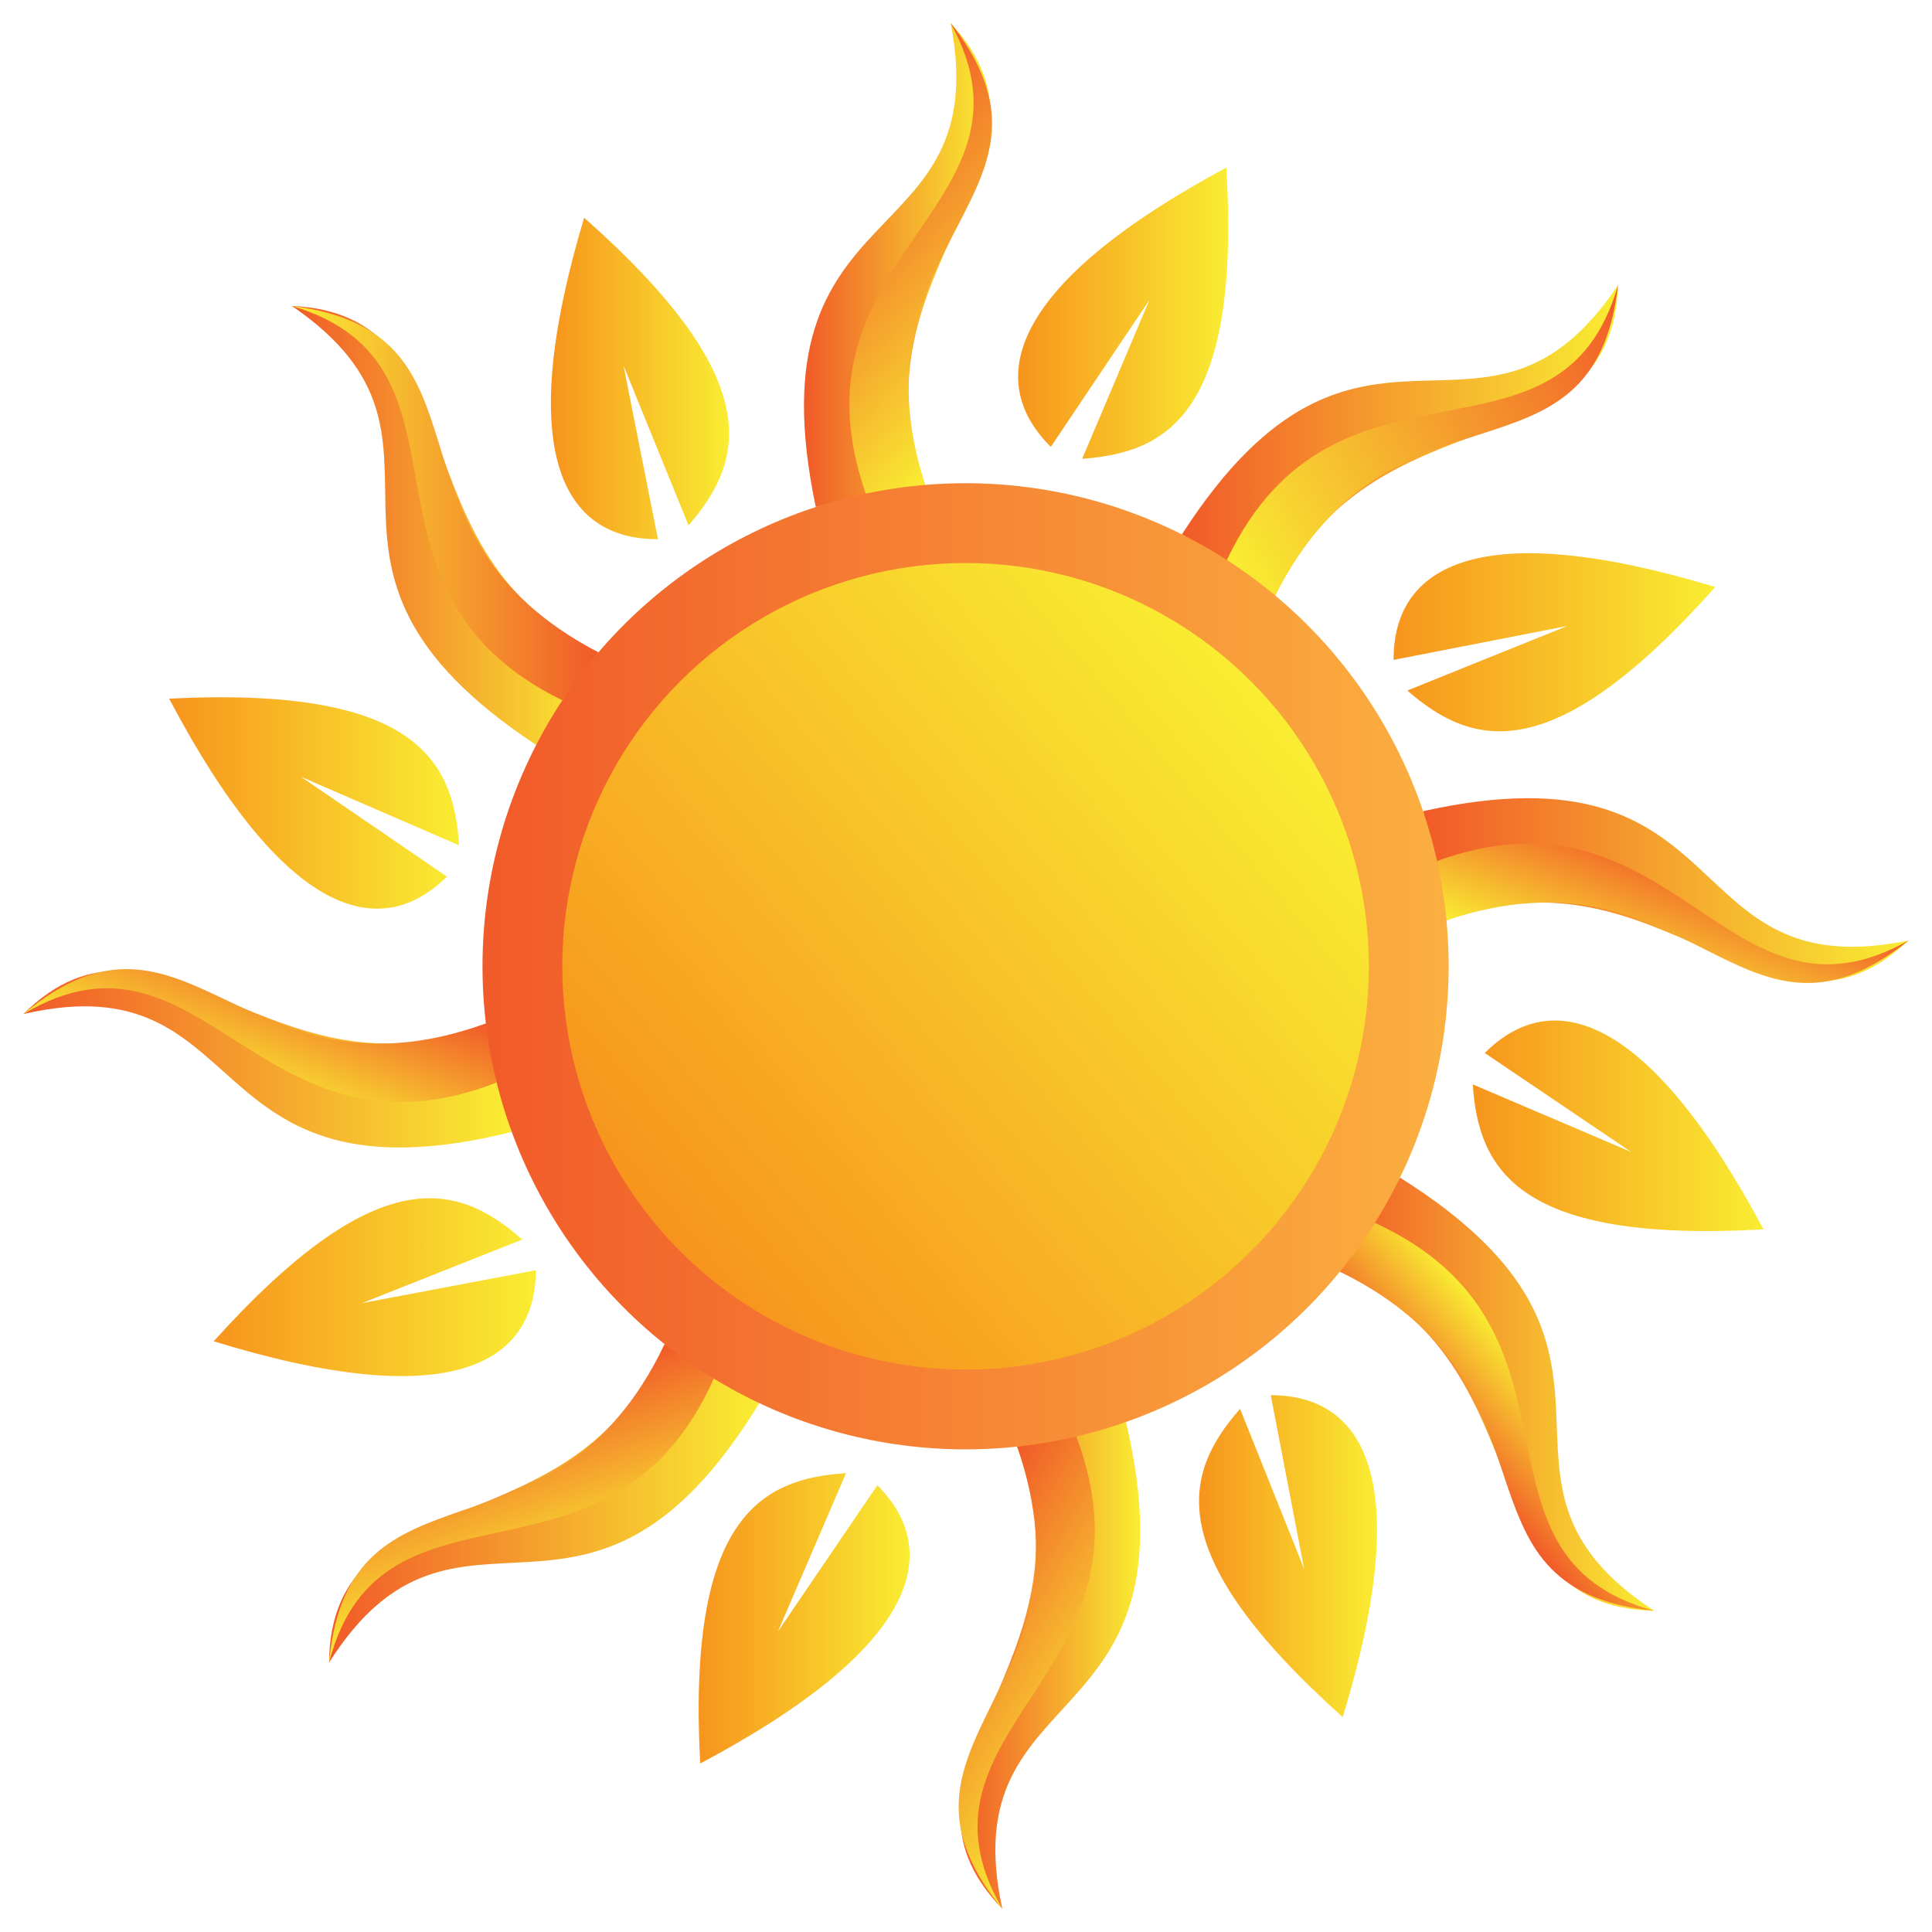<svg id="Layer_1" data-name="Layer 1" xmlns="http://www.w3.org/2000/svg" xmlns:xlink="http://www.w3.org/1999/xlink" viewBox="0 0 2000 2000"><defs><style>.cls-1{fill:url(#linear-gradient);}.cls-2{fill:url(#linear-gradient-2);}.cls-3{fill:url(#linear-gradient-3);}.cls-4{fill:url(#linear-gradient-4);}.cls-5{fill:url(#linear-gradient-5);}.cls-6{fill:url(#linear-gradient-6);}.cls-7{fill:url(#linear-gradient-7);}.cls-8{fill:url(#linear-gradient-8);}.cls-9{fill:url(#linear-gradient-9);}.cls-10{fill:url(#linear-gradient-10);}.cls-11{fill:url(#linear-gradient-11);}.cls-12{fill:url(#linear-gradient-12);}.cls-13{fill:url(#linear-gradient-13);}.cls-14{fill:url(#linear-gradient-14);}.cls-15{fill:url(#linear-gradient-15);}.cls-16{fill:url(#linear-gradient-16);}.cls-17{fill:url(#linear-gradient-17);}.cls-18{fill:url(#linear-gradient-18);}.cls-19{fill:url(#linear-gradient-19);}.cls-20{fill:url(#linear-gradient-20);}.cls-21{fill:url(#linear-gradient-21);}.cls-22{fill:url(#linear-gradient-22);}.cls-23{fill:url(#linear-gradient-23);}.cls-24{fill:url(#linear-gradient-24);}.cls-25{fill:url(#linear-gradient-25);}.cls-26{fill:url(#linear-gradient-26);}</style><linearGradient id="linear-gradient" x1="302.208" y1="543.934" x2="619.494" y2="543.934" gradientUnits="userSpaceOnUse"><stop offset="0" stop-color="#f15a29"/><stop offset="1" stop-color="#f9ed32"/></linearGradient><linearGradient id="linear-gradient-2" x1="619.494" y1="520.836" x2="302.208" y2="520.836" xlink:href="#linear-gradient"/><linearGradient id="linear-gradient-3" x1="832.282" y1="274.352" x2="1025.442" y2="274.352" xlink:href="#linear-gradient"/><linearGradient id="linear-gradient-4" x1="846.075" y1="188.476" x2="1065.971" y2="372.991" xlink:href="#linear-gradient"/><linearGradient id="linear-gradient-5" x1="1223.548" y1="455.787" x2="1675.006" y2="455.787" xlink:href="#linear-gradient"/><linearGradient id="linear-gradient-6" x1="1699.082" y1="336.773" x2="1272.144" y2="583.266" xlink:href="#linear-gradient"/><linearGradient id="linear-gradient-7" x1="1473.246" y1="921.126" x2="1975.711" y2="921.126" xlink:href="#linear-gradient"/><linearGradient id="linear-gradient-8" x1="1747.006" y1="890.34" x2="1697.761" y2="1025.641" xlink:href="#linear-gradient"/><linearGradient id="linear-gradient-9" x1="1387.063" y1="1443.312" x2="1712.586" y2="1443.312" xlink:href="#linear-gradient"/><linearGradient id="linear-gradient-10" x1="1512.508" y1="1513.246" x2="1603.185" y2="1437.159" xlink:href="#linear-gradient"/><linearGradient id="linear-gradient-11" x1="994.119" y1="1724.095" x2="1180.351" y2="1724.095" xlink:href="#linear-gradient"/><linearGradient id="linear-gradient-12" x1="957.33" y1="1663.13" x2="1153.057" y2="1776.133" xlink:href="#linear-gradient"/><linearGradient id="linear-gradient-13" x1="340.66" y1="1556.245" x2="786.008" y2="1556.245" xlink:href="#linear-gradient"/><linearGradient id="linear-gradient-14" x1="498.42" y1="1460.453" x2="563.714" y2="1639.848" xlink:href="#linear-gradient"/><linearGradient id="linear-gradient-15" x1="24.289" y1="1096.481" x2="529.725" y2="1096.481" xlink:href="#linear-gradient"/><linearGradient id="linear-gradient-16" x1="304.812" y1="987.327" x2="251.955" y2="1132.551" xlink:href="#linear-gradient"/><linearGradient id="linear-gradient-17" x1="570.288" y1="391.746" x2="754.681" y2="391.746" gradientUnits="userSpaceOnUse"><stop offset="0" stop-color="#f7941d"/><stop offset="1" stop-color="#f9ed32"/></linearGradient><linearGradient id="linear-gradient-18" x1="1053.954" y1="324.201" x2="1271.432" y2="324.201" xlink:href="#linear-gradient-17"/><linearGradient id="linear-gradient-19" x1="1442.629" y1="664.87" x2="1775.665" y2="664.87" xlink:href="#linear-gradient-17"/><linearGradient id="linear-gradient-20" x1="1524.602" y1="1165.426" x2="1825.602" y2="1165.426" xlink:href="#linear-gradient-17"/><linearGradient id="linear-gradient-21" x1="1241.254" y1="1610.918" x2="1425.472" y2="1610.918" xlink:href="#linear-gradient-17"/><linearGradient id="linear-gradient-22" x1="723.268" y1="1675.284" x2="941.653" y2="1675.284" xlink:href="#linear-gradient-17"/><linearGradient id="linear-gradient-23" x1="221.205" y1="1332.477" x2="554.669" y2="1332.477" xlink:href="#linear-gradient-17"/><linearGradient id="linear-gradient-24" x1="175.095" y1="831.227" x2="475.227" y2="831.227" xlink:href="#linear-gradient-17"/><linearGradient id="linear-gradient-25" x1="499.485" y1="1000.31" x2="1499.632" y2="1000.31" gradientUnits="userSpaceOnUse"><stop offset="0" stop-color="#f15a29"/><stop offset="1" stop-color="#fbb040"/></linearGradient><linearGradient id="linear-gradient-26" x1="679.733" y1="1268.676" x2="1319.384" y2="731.945" xlink:href="#linear-gradient-17"/></defs><path class="cls-1" d="M619.494,675.31C404.168,574.046,499.485,325.642,302.208,316.723,508.11,457.772,270.277,582.817,554.975,771.145Z"/><path class="cls-2" d="M582.066,724.949,619.494,675.31C381.265,551.143,523.965,345.021,302.208,316.723,509.872,378.494,346.031,609.28,582.066,724.949Z"/><path class="cls-3" d="M957.73,501.989C875.778,278.597,1118.193,168.94,984.16,23.913,1031.441,268.974,774.389,190.711,844.472,524.79Z"/><path class="cls-4" d="M896.215,510.98l61.514-8.991C875.59,246.209,1121.98,199.932,984.16,23.913,1088.426,213.83,809.662,262.786,896.215,510.98Z"/><path class="cls-5" d="M1320.126,616.5c98.759-216.487,348.252-124.059,354.88-321.426-138.649,207.525-266.447-28.841-451.458,258.024Z"/><path class="cls-6" d="M1270.056,579.65l50.07,36.85c121.394-239.653,329.158-99.355,354.88-321.426C1615.65,503.44,1382.978,342.289,1270.056,579.65Z"/><path class="cls-7" d="M1497.361,952.701c222.425-84.538,334.889,156.588,478.35,20.881-244.495,50.122-169.221-207.822-502.465-133.865Z"/><path class="cls-8" d="M1487.657,891.295l9.704,61.406c254.81-85.102,303.943,160.734,478.35,20.88C1787.017,1080.044,1734.829,801.867,1487.657,891.295Z"/><path class="cls-9" d="M1387.063,1316.402c217.618,96.24,128.092,346.789,325.523,351.126-209.12-136.232,25.747-266.764-263.246-448.433Z"/><path class="cls-10" d="M1423.329,1265.908l-36.266,50.494c241.046,118.605,103.168,327.983,325.523,351.126C1503.545,1610.594,1661.985,1376.067,1423.329,1265.908Z"/><path class="cls-11" d="M1052.941,1497.527c87.114,221.43-152.691,336.683-15.328,478.56-52.956-243.897,205.844-171.622,128.025-503.984Z"/><path class="cls-12" d="M1114.23,1487.11l-61.289,10.416c88.053,253.805-157.196,305.788-15.328,478.56C928.968,1788.641,1206.521,1733.228,1114.23,1487.11Z"/><path class="cls-13" d="M687.985,1391.457c-93.708,218.72-345.279,132.108-347.325,329.576,133.795-210.687,267.044,22.649,445.348-268.432Z"/><path class="cls-14" d="M738.896,1427.135l-50.911-35.678C572.186,1633.864,361.221,1498.425,340.66,1721.033,395.165,1511.345,631.514,1667.053,738.896,1427.135Z"/><path class="cls-15" d="M502.995,1059.46c-220.404,89.678-338.433-148.773-478.706-9.773,243.266-55.783,173.999,203.838,505.436,122.168Z"/><path class="cls-16" d="M514.122,1120.624l-11.127-61.164c-252.766,90.993-307.591-153.637-478.706-9.773C210.461,938.874,269.091,1215.764,514.122,1120.624Z"/><path class="cls-17" d="M712.77,543.836,645.499,378.527l35.588,179.626c-98.693.514-148.993-90.113-76.409-332.817C793.582,392.642,771.891,475.724,712.77,543.836Z"/><path class="cls-18" d="M1120.3,474.917,1189.86,310.558l-102.069,152.033c-70.05-69.523-41.391-169.133,181.723-289.105C1284.425,425.386,1210.277,468.689,1120.3,474.917Z"/><path class="cls-19" d="M1456.856,714.836l165.501-66.795L1442.63,683.112c-.23-98.694,90.541-148.733,333.035-75.451C1607.816,796.084,1524.798,774.153,1456.856,714.836Z"/><path class="cls-20" d="M1524.602,1122.564l164.158,70.032-151.739-102.506c69.725-69.85,169.251-40.904,288.581,182.555C1573.66,1286.83,1530.571,1212.557,1524.602,1122.564Z"/><path class="cls-21" d="M1283.715,1458.428l66.319,165.693L1315.48,1444.292c98.694.054,148.471,90.969,74.493,333.251C1202.034,1609.153,1224.203,1526.198,1283.715,1458.428Z"/><path class="cls-22" d="M875.795,1525,805.29,1688.956l102.943-151.443c69.648,69.925,40.417,169.368-183.384,288.055C711.388,1573.585,785.784,1530.71,875.795,1525Z"/><path class="cls-23" d="M540.625,1283.148l-165.883,65.842,179.927-34.036c-.338,98.693-91.396,148.209-333.464,73.534C390.135,1201.033,473.026,1223.441,540.625,1283.148Z"/><path class="cls-24" d="M475.227,875.037,311.475,804.062,462.621,907.44c-70.126,69.447-169.484,39.929-287.526-184.212C427.115,710.491,469.776,785.01,475.227,875.037Z"/><circle class="cls-25" cx="999.558" cy="1000.31" r="500.074"/><circle class="cls-26" cx="999.558" cy="1000.31" r="417.493"/></svg>